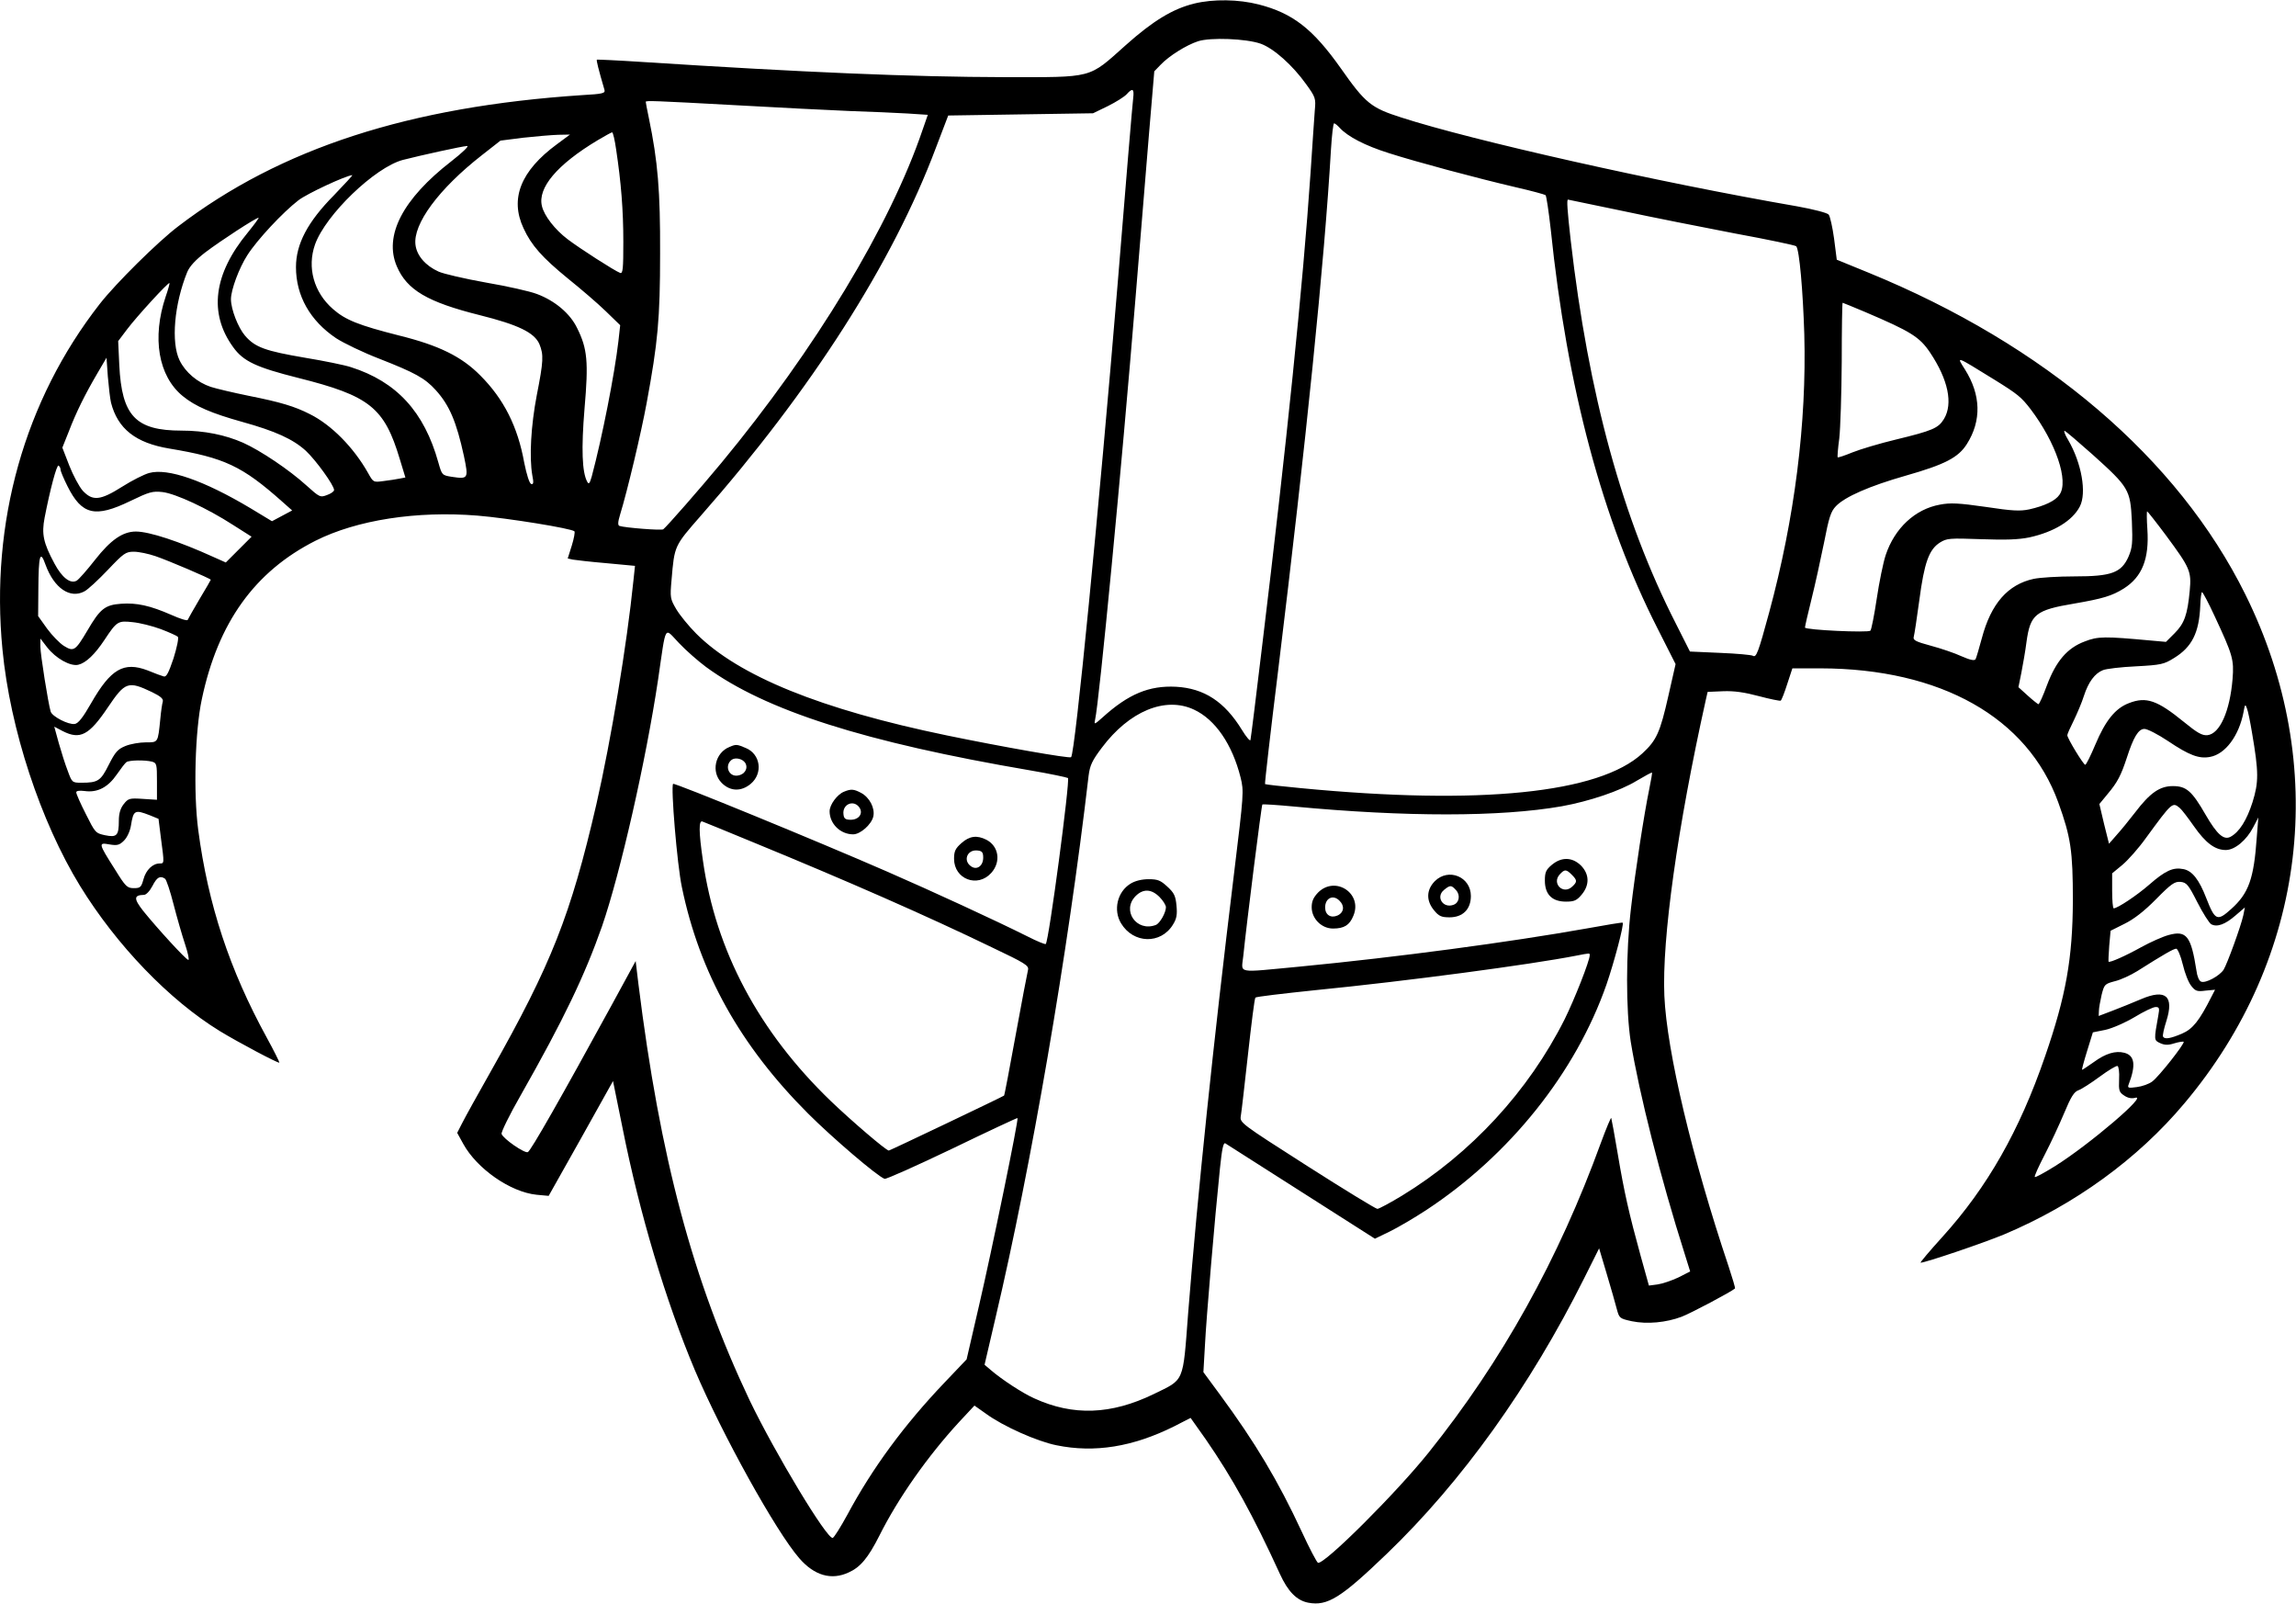 <?xml version="1.0" standalone="no"?>
<!DOCTYPE svg PUBLIC "-//W3C//DTD SVG 20010904//EN"
 "http://www.w3.org/TR/2001/REC-SVG-20010904/DTD/svg10.dtd">
<svg version="1.0" xmlns="http://www.w3.org/2000/svg"
 width="1024pt" height="715pt" viewBox="0 0 1024 715"
 preserveAspectRatio="xMidYMid meet">

<g transform="translate(0,715) scale(0.1,-0.1)"
fill="#000000" stroke="none">
<path d="M5326 7134 c-95 -23 -184 -77 -306 -186 -168 -150 -140 -142 -540
-142 -412 1 -890 21 -1620 68 -107 7 -197 11 -198 10 -3 -2 7 -43 34 -135 4
-15 -9 -18 -98 -23 -773 -51 -1347 -237 -1803 -585 -90 -68 -279 -255 -350
-346 -336 -430 -489 -975 -434 -1541 34 -355 170 -767 346 -1054 163 -265 398
-509 623 -647 80 -49 261 -145 266 -141 1 2 -24 53 -57 113 -165 301 -261 591
-305 925 -22 167 -14 442 16 582 72 342 236 570 507 707 185 93 452 134 723
112 134 -11 419 -57 432 -70 3 -3 -2 -32 -12 -64 l-18 -57 22 -5 c11 -2 79
-10 150 -16 l128 -12 -7 -66 c-29 -285 -100 -712 -165 -996 -115 -497 -201
-714 -470 -1190 -59 -104 -117 -209 -129 -233 l-22 -43 27 -49 c61 -111 210
-215 327 -227 l54 -5 144 256 143 256 42 -207 c77 -387 193 -773 323 -1082
122 -287 362 -720 466 -839 67 -77 143 -99 220 -63 52 23 87 65 137 164 84
168 216 355 355 506 l69 74 51 -36 c76 -56 229 -124 315 -141 170 -35 341 -7
524 84 l74 38 68 -96 c120 -174 211 -339 330 -599 36 -79 75 -119 127 -129 86
-16 146 22 351 219 334 321 638 745 879 1227 l67 134 34 -114 c19 -63 39 -134
45 -157 11 -41 13 -42 67 -54 68 -14 153 -6 222 20 40 15 221 111 238 126 2 2
-11 45 -28 97 -163 485 -276 960 -287 1208 -11 253 58 749 185 1320 l8 35 69
3 c50 2 96 -5 160 -22 49 -13 93 -22 97 -20 4 3 17 36 29 74 l23 70 125 0
c537 -1 924 -219 1061 -598 56 -155 65 -216 65 -437 -1 -259 -31 -426 -124
-695 -114 -332 -258 -584 -457 -804 -58 -64 -102 -116 -98 -116 21 0 281 88
372 126 314 132 596 336 804 584 547 649 650 1508 272 2270 -301 607 -893
1112 -1680 1434 l-142 58 -12 94 c-7 51 -18 100 -24 107 -6 8 -69 24 -141 37
-619 107 -1450 294 -1765 396 -135 43 -160 63 -269 218 -125 177 -215 247
-367 286 -90 23 -202 25 -288 4z m297 -179 c58 -21 142 -96 202 -180 42 -58
44 -64 39 -116 -2 -29 -11 -155 -19 -279 -34 -502 -108 -1220 -215 -2102 -27
-227 -51 -419 -53 -427 -1 -8 -19 13 -39 46 -77 125 -168 184 -293 191 -120 6
-212 -32 -328 -137 -36 -32 -38 -33 -33 -10 18 77 117 1106 181 1889 20 239
46 563 59 718 l24 284 28 29 c38 40 115 88 167 105 55 18 215 12 280 -11z
m-569 -242 c-3 -21 -34 -392 -69 -824 -84 -1012 -190 -2098 -208 -2115 -6 -7
-312 47 -554 97 -562 116 -929 265 -1118 454 -33 33 -73 82 -89 109 -27 46
-28 52 -21 130 13 154 12 151 131 287 492 559 856 1128 1048 1640 l55 144 323
5 323 5 66 32 c36 18 73 41 84 53 26 29 34 25 29 -17z m-1774 -32 c190 -11
419 -22 510 -26 91 -3 206 -8 257 -11 l91 -6 -23 -66 c-145 -428 -480 -981
-897 -1485 -97 -117 -245 -286 -260 -297 -8 -6 -171 7 -195 15 -8 3 -8 16 3
52 32 104 94 365 118 496 50 270 60 375 60 667 1 278 -10 410 -50 603 -8 38
-14 70 -14 73 0 6 34 5 400 -15z m2695 -101 c36 -39 112 -79 220 -113 122 -39
386 -110 570 -153 66 -15 124 -31 128 -34 4 -4 14 -72 23 -151 73 -708 231
-1299 477 -1782 l80 -158 -32 -141 c-37 -164 -53 -199 -116 -257 -193 -178
-724 -232 -1524 -155 -85 8 -156 16 -159 18 -2 2 24 228 58 503 126 1032 207
1827 236 2326 4 64 10 117 14 117 4 0 15 -9 25 -20z m-3227 -97 c22 -147 32
-268 32 -412 0 -119 -2 -142 -14 -138 -26 10 -180 109 -234 150 -57 43 -105
105 -115 148 -20 81 67 185 249 294 32 19 61 35 64 35 4 0 12 -35 18 -77z
m-264 24 c-162 -119 -211 -243 -149 -375 35 -76 83 -130 198 -224 56 -45 132
-110 168 -145 l65 -63 -8 -72 c-17 -146 -72 -427 -119 -603 -9 -31 -13 -36
-20 -23 -23 42 -27 146 -12 327 18 207 13 266 -33 358 -31 65 -99 122 -179
152 -31 12 -133 35 -227 51 -95 17 -190 39 -212 49 -58 26 -97 71 -103 119
-12 93 104 250 296 400 l83 65 102 13 c55 6 125 12 155 13 l53 1 -58 -43z
m-471 -76 c-217 -168 -302 -332 -243 -469 45 -105 137 -159 369 -217 172 -43
245 -78 267 -130 19 -47 18 -75 -12 -227 -26 -136 -34 -276 -20 -357 7 -34 5
-42 -5 -39 -8 3 -20 41 -31 95 -29 161 -91 284 -196 389 -83 84 -184 134 -362
178 -181 46 -239 69 -295 118 -86 75 -116 186 -80 288 47 132 267 344 392 377
82 21 264 61 286 62 11 1 -20 -29 -70 -68z m-523 -151 c-118 -119 -170 -218
-170 -321 0 -128 63 -239 179 -317 34 -22 121 -64 194 -92 158 -62 202 -86
250 -139 62 -68 93 -143 126 -294 21 -101 20 -104 -54 -93 -44 7 -44 8 -60 64
-63 226 -186 360 -390 425 -27 9 -120 28 -205 42 -176 30 -222 46 -267 98 -31
36 -63 118 -63 163 0 41 36 139 73 196 43 68 159 192 228 245 39 30 211 110
240 112 4 1 -33 -39 -81 -89z m5744 -70 c131 -28 358 -73 504 -101 147 -27
270 -53 273 -57 14 -15 30 -197 36 -392 11 -394 -43 -822 -157 -1242 -48 -177
-57 -201 -72 -192 -6 4 -72 10 -146 13 l-135 6 -63 125 c-238 466 -390 1022
-469 1710 -15 133 -18 180 -12 180 2 0 110 -23 241 -50z m-6129 -97 c-153
-185 -175 -360 -65 -511 45 -63 103 -90 290 -137 319 -80 384 -132 453 -362
l25 -82 -26 -5 c-15 -3 -47 -8 -72 -11 -45 -6 -45 -6 -69 37 -64 113 -163 214
-260 262 -67 34 -130 53 -271 81 -69 14 -145 32 -170 40 -60 20 -113 65 -139
118 -39 80 -24 251 34 394 11 26 37 54 81 88 70 53 224 153 237 154 4 1 -18
-29 -48 -66z m-366 -285 c-62 -184 -33 -355 76 -444 56 -46 129 -77 265 -115
148 -41 227 -77 284 -129 45 -42 126 -154 126 -175 0 -6 -14 -16 -31 -22 -31
-12 -34 -10 -93 43 -76 69 -204 155 -282 190 -80 35 -172 54 -274 54 -205 0
-267 65 -278 292 l-5 107 40 53 c43 57 184 211 189 206 1 -2 -6 -29 -17 -60z
m7579 -69 c204 -87 243 -111 290 -181 81 -121 103 -228 62 -296 -25 -41 -50
-52 -215 -92 -71 -17 -158 -43 -193 -57 -34 -14 -64 -24 -66 -22 -2 2 1 40 7
84 5 44 10 198 11 342 0 145 2 263 4 263 2 0 47 -19 100 -41z m-7823 -404 c30
-117 110 -180 260 -205 247 -41 325 -78 504 -237 l44 -39 -45 -24 -45 -24 -96
58 c-208 124 -369 180 -452 157 -22 -6 -76 -33 -120 -61 -98 -62 -132 -65
-176 -18 -16 18 -43 69 -60 112 l-31 80 28 70 c33 87 74 169 128 261 l41 70 6
-85 c4 -47 10 -98 14 -115z m8400 102 c105 -65 120 -78 161 -131 113 -149 172
-322 129 -382 -18 -27 -67 -50 -134 -65 -42 -9 -77 -7 -196 11 -119 17 -156
19 -203 10 -111 -20 -202 -105 -242 -225 -11 -33 -29 -121 -40 -195 -11 -74
-24 -138 -28 -142 -10 -10 -292 3 -292 14 0 5 13 62 29 126 16 64 41 178 56
252 22 113 30 139 53 163 40 42 150 90 311 136 176 50 235 81 273 141 66 104
63 219 -8 332 -39 62 -46 64 131 -45z m438 -334 c162 -146 168 -156 175 -296
4 -99 2 -119 -15 -159 -32 -72 -76 -88 -241 -88 -72 0 -154 -5 -182 -11 -115
-25 -190 -110 -231 -264 -12 -45 -25 -88 -28 -94 -5 -8 -24 -4 -63 13 -30 14
-92 35 -137 47 -67 18 -80 25 -76 39 3 10 14 83 25 164 22 167 43 226 92 257
31 19 42 20 183 15 111 -4 167 -2 216 8 109 24 192 74 225 138 31 60 8 193
-52 296 -15 24 -21 43 -16 41 6 -2 62 -50 125 -106z m-9063 -67 c0 -7 14 -40
31 -74 64 -128 123 -142 280 -66 85 41 99 45 144 40 58 -7 199 -72 315 -147
l82 -52 -58 -58 -57 -57 -56 25 c-152 69 -285 113 -345 113 -59 0 -113 -38
-182 -126 -36 -46 -73 -88 -82 -93 -28 -16 -66 14 -99 76 -50 93 -58 132 -44
205 24 124 54 237 62 232 5 -3 9 -11 9 -18z m9390 -293 c108 -146 114 -160
106 -247 -10 -107 -24 -146 -67 -189 l-39 -39 -67 6 c-207 19 -236 19 -295 -4
-78 -29 -128 -87 -169 -196 -17 -46 -34 -84 -38 -84 -3 1 -25 18 -47 38 l-42
38 13 64 c7 36 18 98 23 138 17 123 40 142 214 171 127 22 167 34 220 67 82
52 114 133 105 265 -3 43 -3 79 -1 79 2 0 40 -48 84 -107z m-8966 -93 c56 -19
246 -100 246 -105 0 -1 -22 -40 -50 -86 -27 -46 -51 -88 -53 -93 -2 -5 -34 5
-72 22 -96 42 -155 55 -225 50 -72 -5 -94 -23 -150 -119 -54 -91 -61 -96 -105
-69 -19 12 -53 47 -75 77 l-40 56 1 121 c1 151 8 176 32 108 38 -104 109 -153
173 -119 16 8 63 52 105 96 71 75 80 81 116 81 22 0 65 -9 97 -20z m9183 -267
c81 -174 87 -193 80 -281 -12 -144 -57 -244 -112 -250 -24 -2 -45 10 -105 59
-119 97 -168 114 -245 84 -61 -23 -105 -78 -150 -185 -21 -50 -41 -90 -45 -90
-8 0 -80 118 -80 132 0 5 13 34 29 66 15 31 36 80 45 109 20 62 49 101 85 115
14 6 81 14 147 17 112 6 125 9 170 37 80 49 112 113 117 233 1 34 5 61 8 61 3
0 29 -48 56 -107z m-9160 -58 c37 -14 72 -30 76 -34 5 -5 -4 -48 -19 -96 -22
-65 -32 -85 -44 -81 -8 2 -41 14 -72 27 -106 40 -164 7 -252 -147 -36 -63 -57
-90 -73 -92 -28 -4 -100 33 -107 55 -11 36 -46 256 -46 290 l0 36 30 -39 c39
-50 104 -86 139 -78 34 8 74 46 117 111 55 83 60 86 125 79 32 -3 88 -17 126
-31z m2432 -169 c265 -194 707 -335 1446 -461 88 -15 163 -31 168 -34 10 -10
-85 -727 -99 -740 -2 -3 -39 12 -82 34 -140 70 -424 201 -626 289 -314 137
-948 397 -954 391 -11 -11 18 -362 39 -460 79 -383 261 -708 563 -1010 107
-107 308 -279 341 -291 6 -3 142 58 301 134 159 77 290 138 292 137 6 -5 -115
-593 -172 -838 l-55 -238 -100 -105 c-178 -187 -320 -379 -432 -588 -30 -55
-59 -101 -65 -103 -25 -8 -258 379 -371 614 -254 536 -399 1079 -496 1858
l-12 100 -109 -200 c-221 -404 -359 -647 -372 -652 -15 -6 -109 59 -117 81 -3
7 35 85 85 172 193 340 286 535 363 754 82 238 196 739 250 1100 37 253 26
233 93 163 31 -33 86 -81 121 -107z m-2471 -112 c39 -19 51 -30 48 -42 -3 -10
-8 -44 -11 -77 -11 -108 -9 -105 -65 -105 -27 0 -68 -7 -90 -16 -35 -14 -46
-27 -75 -84 -36 -72 -48 -80 -122 -80 -41 0 -42 1 -61 53 -11 28 -29 85 -40
124 l-20 73 38 -20 c77 -39 117 -19 201 106 77 114 90 119 197 68z m4647 -78
c95 -44 171 -155 208 -303 15 -61 14 -72 -29 -425 -94 -769 -162 -1424 -205
-1963 -24 -315 -15 -293 -154 -361 -190 -92 -359 -98 -532 -19 -52 23 -145 84
-195 127 l-27 23 49 210 c159 674 323 1626 415 2416 6 47 16 68 59 125 122
163 283 230 411 170z m4719 -104 c30 -176 30 -219 2 -309 -26 -81 -59 -133
-98 -154 -30 -16 -60 10 -111 98 -61 106 -86 128 -146 128 -59 0 -102 -30
-169 -118 -26 -34 -63 -79 -82 -100 l-34 -39 -22 88 -21 89 37 45 c44 52 60
84 85 160 30 93 52 130 79 130 13 0 60 -24 105 -54 95 -64 139 -80 187 -71 69
12 130 95 150 200 6 35 8 37 15 17 5 -12 15 -61 23 -110z m-9366 -128 c21 -6
22 -12 22 -88 l0 -82 -63 4 c-60 4 -65 2 -85 -23 -15 -19 -22 -42 -22 -74 0
-67 -9 -76 -62 -65 -42 9 -44 12 -85 94 -24 47 -43 90 -43 97 0 7 13 9 38 6
57 -8 104 17 143 74 18 26 37 51 43 55 13 9 82 10 114 2z m6678 -120 c-23
-110 -64 -377 -82 -534 -23 -197 -23 -454 -1 -595 38 -232 133 -608 241 -947
l24 -77 -53 -27 c-30 -14 -71 -28 -93 -31 l-38 -5 -37 133 c-52 189 -73 282
-102 454 -14 83 -27 154 -29 160 -1 5 -22 -45 -46 -110 -189 -520 -441 -973
-768 -1381 -145 -181 -466 -501 -494 -492 -5 2 -38 64 -72 138 -106 228 -207
397 -366 613 l-73 99 7 121 c6 120 43 558 67 789 9 86 15 115 24 110 6 -4 159
-101 339 -216 l328 -209 66 32 c37 18 110 61 162 95 373 245 668 614 805 1007
34 99 79 268 72 275 -1 2 -75 -10 -162 -26 -343 -61 -844 -128 -1280 -170
-288 -27 -258 -33 -250 48 15 147 81 671 85 675 3 2 66 -2 140 -9 500 -47 921
-47 1195 1 122 22 260 68 335 114 36 21 66 38 68 36 1 -1 -4 -33 -12 -71z
m2365 -86 c9 -7 37 -44 63 -81 53 -76 95 -107 143 -107 40 0 93 44 123 103
l22 42 -7 -89 c-13 -185 -36 -249 -114 -319 -62 -56 -72 -52 -111 48 -32 83
-63 123 -103 130 -45 9 -80 -7 -151 -69 -55 -48 -142 -106 -159 -106 -4 0 -7
35 -7 78 l0 78 46 38 c25 21 73 75 105 120 117 160 118 160 150 134z m-9053
-33 l39 -16 11 -88 c15 -112 15 -111 -6 -111 -31 0 -61 -29 -72 -70 -10 -36
-14 -40 -43 -40 -30 0 -37 7 -84 83 -75 118 -75 121 -25 112 35 -6 45 -3 65
17 14 14 27 42 31 67 11 69 17 72 84 46z m2697 -123 c409 -168 770 -326 1063
-468 143 -68 161 -79 157 -98 -3 -12 -28 -142 -55 -290 -27 -148 -50 -270 -52
-271 -6 -5 -509 -245 -514 -245 -12 0 -165 131 -258 220 -322 310 -514 671
-571 1073 -19 129 -19 181 -2 174 6 -2 111 -45 232 -95z m-2629 -160 c6 -4 23
-55 38 -114 15 -58 38 -138 51 -177 13 -39 20 -71 15 -71 -10 0 -138 140 -201
218 -43 55 -43 71 3 72 10 0 26 17 38 40 20 39 34 47 56 32z m9064 -105 c25
-49 53 -93 62 -98 26 -14 62 -1 108 39 l42 36 -7 -35 c-11 -50 -72 -217 -88
-243 -19 -28 -80 -61 -100 -53 -9 3 -18 24 -21 49 -24 154 -44 181 -124 159
-26 -7 -80 -31 -122 -54 -70 -39 -140 -70 -146 -65 -1 2 0 33 3 71 l6 67 62
31 c41 20 88 56 141 110 68 69 83 79 109 77 27 -3 35 -12 75 -91z m-65 -277
c9 -39 26 -82 38 -96 18 -23 26 -26 63 -21 l43 4 -16 -31 c-54 -107 -83 -144
-132 -165 -52 -22 -77 -26 -84 -13 -3 4 4 36 15 70 35 111 -3 144 -113 97 -35
-15 -92 -38 -126 -51 l-63 -24 1 23 c0 12 6 44 12 71 12 47 14 49 59 61 26 6
71 27 100 45 117 74 162 100 174 100 6 0 20 -32 29 -70z m-2645 41 c0 -25 -68
-197 -112 -286 -161 -320 -417 -598 -725 -786 -53 -32 -103 -59 -110 -59 -7 0
-148 86 -314 192 -299 191 -300 192 -295 223 3 16 17 140 32 275 15 135 29
248 33 252 3 4 123 18 266 33 414 41 960 114 1165 154 62 12 60 12 60 2z
m2536 -268 c-20 -111 -20 -111 8 -124 20 -9 35 -10 63 -1 20 6 39 9 42 7 6 -7
-110 -155 -140 -177 -14 -11 -45 -22 -69 -25 -37 -5 -42 -4 -37 10 34 88 28
131 -19 143 -39 10 -83 -3 -135 -41 -27 -19 -51 -35 -53 -35 -2 0 8 38 22 83
l26 84 55 11 c32 7 89 32 131 57 41 25 83 45 94 45 16 0 18 -5 12 -37z m-175
-285 c-2 -51 0 -58 23 -73 16 -11 33 -14 48 -10 63 19 -203 -208 -356 -304
-48 -30 -89 -52 -91 -49 -3 3 17 47 44 99 27 52 66 136 87 186 30 72 44 95 64
102 14 5 56 32 94 60 38 28 74 50 80 48 5 -2 9 -28 7 -59z"/>
<path d="M3254 3820 c-65 -26 -84 -112 -35 -161 38 -38 87 -39 129 -4 56 47
44 133 -22 160 -40 17 -43 17 -72 5z m70 -72 c14 -24 -3 -52 -34 -56 -41 -6
-60 46 -26 71 17 11 48 4 60 -15z"/>
<path d="M3764 3620 c-30 -12 -64 -58 -64 -87 0 -56 48 -103 105 -103 32 0 82
44 90 80 8 37 -17 85 -55 105 -32 17 -45 18 -76 5z m70 -72 c16 -26 -4 -53
-40 -53 -23 0 -30 5 -32 23 -7 47 47 69 72 30z"/>
<path d="M4288 3391 c-27 -24 -33 -36 -33 -70 0 -91 105 -131 166 -63 44 49
34 119 -22 148 -42 21 -75 17 -111 -15z m97 -65 c0 -36 -27 -56 -52 -40 -40
25 -20 77 26 72 21 -2 26 -8 26 -32z"/>
<path d="M5042 3210 c-59 -36 -78 -118 -42 -177 55 -91 177 -94 231 -6 17 27
20 45 16 86 -4 42 -10 56 -41 84 -30 28 -43 33 -83 33 -30 0 -60 -7 -81 -20z
m129 -59 c16 -16 29 -37 29 -46 0 -24 -27 -72 -45 -79 -86 -33 -154 65 -90
129 33 33 70 32 106 -4z"/>
<path d="M6921 3294 c-26 -22 -31 -33 -31 -70 0 -62 32 -94 94 -94 37 0 48 5
70 31 36 43 35 91 -3 130 -39 38 -87 39 -130 3z m89 -44 c25 -25 25 -32 1 -54
-40 -36 -91 15 -55 55 22 24 29 24 54 -1z"/>
<path d="M6399 3221 c-38 -39 -39 -87 -3 -130 21 -26 33 -31 69 -31 59 0 95
36 95 95 0 86 -100 127 -161 66z m95 -40 c20 -22 14 -56 -11 -65 -47 -18 -81
35 -43 66 28 23 33 22 54 -1z"/>
<path d="M5879 3171 c-21 -22 -29 -39 -29 -66 0 -51 44 -95 95 -95 50 0 74 15
91 57 42 99 -80 180 -157 104z m95 -37 c24 -23 20 -53 -9 -66 -30 -13 -55 3
-55 36 0 42 36 59 64 30z"/>
</g>
</svg>
